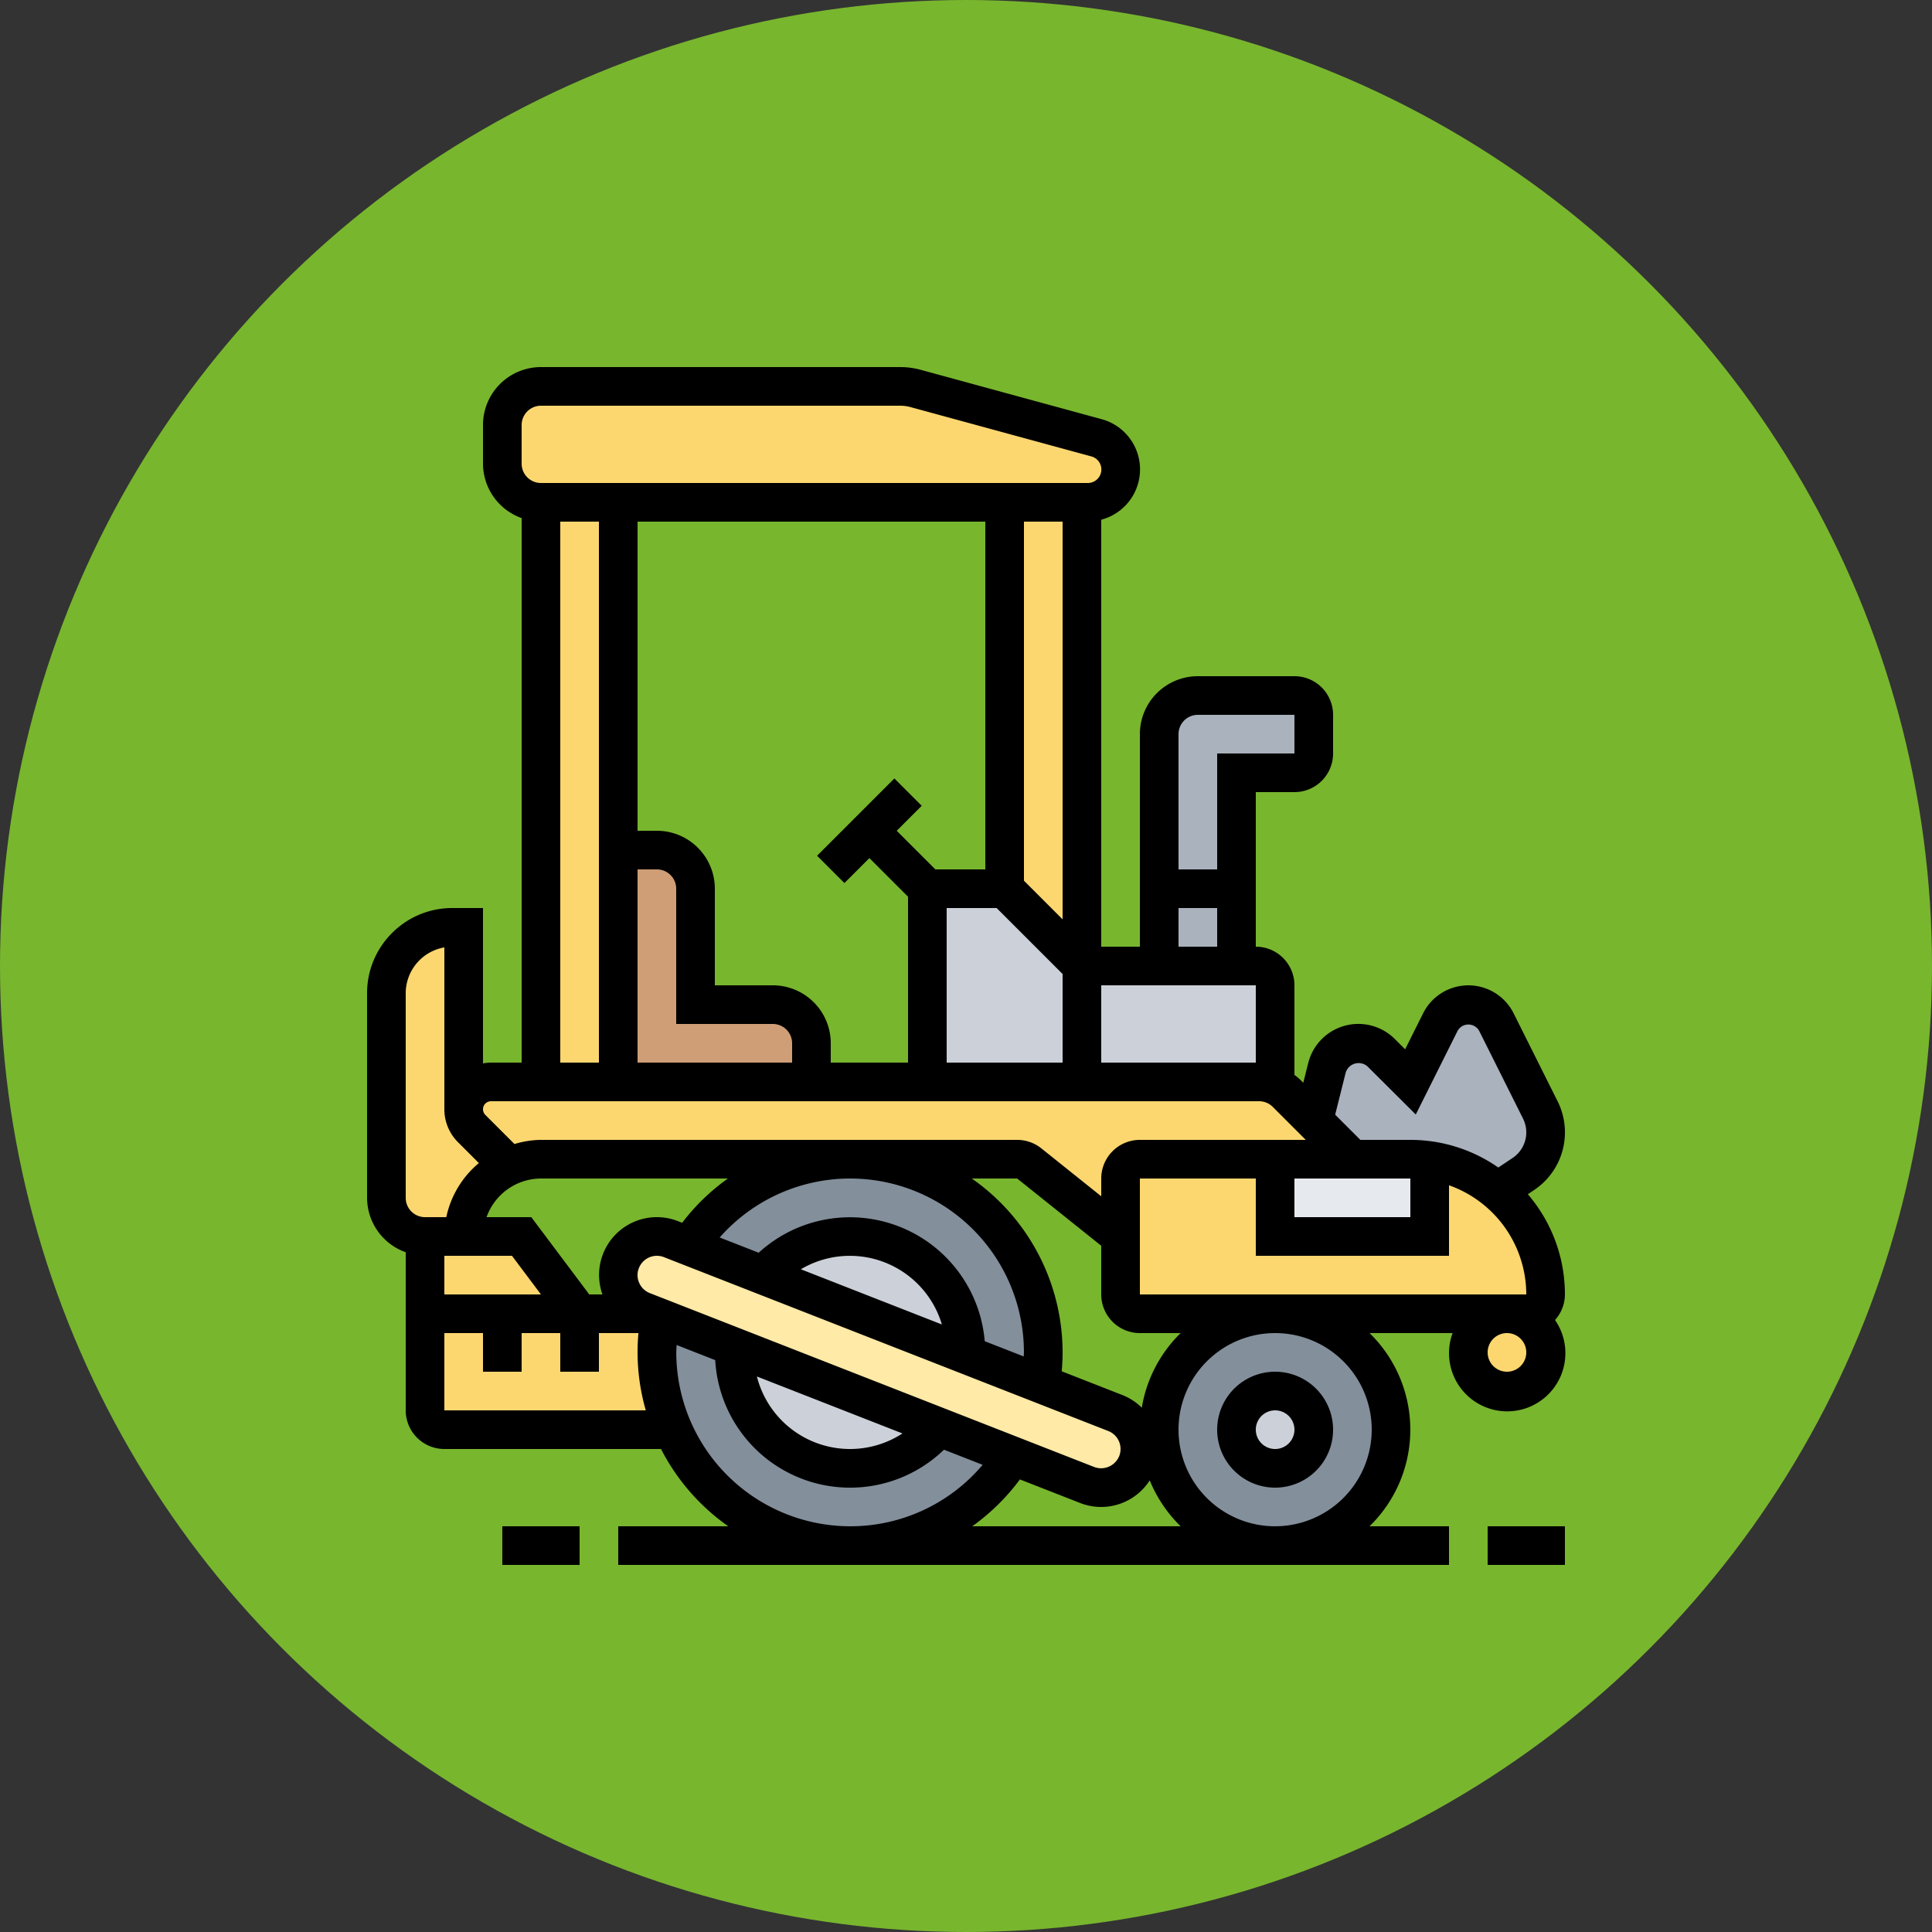 <svg xmlns="http://www.w3.org/2000/svg" width="100" height="100" viewBox="0 0 100 100">
  <rect x="0" y="0" width="100" height="100" fill="#333333" stroke="none"/>
  <g id="Grupo_1115325" data-name="Grupo 1115325" transform="translate(-218.051 -835)">
    <circle id="Elipse_11709" data-name="Elipse 11709" cx="50" cy="50" r="50" transform="translate(218.051 835)" fill="#78b62e"/>
    <g id="maquina-de-construccion" transform="translate(237.051 854)">
      <g id="Grupo_1115323" data-name="Grupo 1115323" transform="translate(1 1)">
        <g id="Grupo_1115300" data-name="Grupo 1115300" transform="translate(48 32)">
          <path id="Trazado_902625" data-name="Trazado 902625" d="M8,42.08a6.728,6.728,0,0,1,3.51,1.58l.01-.01,1.33-.88a2.611,2.611,0,0,0,.88-3.32l-2.28-4.56a1.626,1.626,0,0,0-2.9,0L7,38,5.49,36.49a1.676,1.676,0,0,0-2.81.78L2,40l2,2H7a5.474,5.474,0,0,1,1,.08Z" transform="translate(-2 -34)" fill="#aab2bd"/>
        </g>
        <g id="Grupo_1115301" data-name="Grupo 1115301" transform="translate(40 26)">
          <path id="Trazado_902626" data-name="Trazado 902626" d="M22,28H18v4h4Z" transform="translate(-18 -28)" fill="#aab2bd"/>
        </g>
        <g id="Grupo_1115302" data-name="Grupo 1115302" transform="translate(40 16)">
          <path id="Trazado_902627" data-name="Trazado 902627" d="M14,20v8h4V22h3a1,1,0,0,0,1-1V19a1,1,0,0,0-1-1H16A2.006,2.006,0,0,0,14,20Z" transform="translate(-14 -18)" fill="#aab2bd"/>
        </g>
        <g id="Grupo_1115303" data-name="Grupo 1115303" transform="translate(0 28)">
          <path id="Trazado_902628" data-name="Trazado 902628" d="M55.64,33.41V44a2.006,2.006,0,0,0,2,2h2A3.988,3.988,0,0,1,62,42.36l-.01-.01-1.94-1.94a1.415,1.415,0,0,1-.41-1V30h-.59a3.414,3.414,0,0,0-3.41,3.41Z" transform="translate(-55.64 -30)" fill="#fcd770"/>
        </g>
        <g id="Grupo_1115304" data-name="Grupo 1115304" transform="translate(2 48)">
          <path id="Trazado_902629" data-name="Trazado 902629" d="M51.16,50h-4v5a1,1,0,0,0,1,1H60a9.881,9.881,0,0,1-.84-4,9.612,9.612,0,0,1,.16-1.79L58.78,50H51.16Z" transform="translate(-47.16 -50)" fill="#fcd770"/>
        </g>
        <g id="Grupo_1115305" data-name="Grupo 1115305" transform="translate(2 44)">
          <path id="Trazado_902630" data-name="Trazado 902630" d="M52,46v4h8l-3-4H52Z" transform="translate(-52 -46)" fill="#fcd770"/>
        </g>
        <g id="Grupo_1115306" data-name="Grupo 1115306" transform="translate(38 40)">
          <path id="Trazado_902631" data-name="Trazado 902631" d="M2,46v3a1,1,0,0,0,1,1H23a1,1,0,0,0,1-1,6.958,6.958,0,0,0-2.05-4.95,5.339,5.339,0,0,0-.44-.39A6.728,6.728,0,0,0,18,42.08V46H10V42H3a1,1,0,0,0-1,1Z" transform="translate(-2 -42)" fill="#fcd770"/>
        </g>
        <g id="Grupo_1115307" data-name="Grupo 1115307" transform="translate(46 40)">
          <path id="Trazado_902632" data-name="Trazado 902632" d="M8,42v4h8V42.08A5.474,5.474,0,0,0,15,42H8Z" transform="translate(-8 -42)" fill="#e6e9ed"/>
        </g>
        <g id="Grupo_1115308" data-name="Grupo 1115308" transform="translate(4 36)">
          <path id="Trazado_902633" data-name="Trazado 902633" d="M12,39.41a1.415,1.415,0,0,0,.41,1l1.94,1.94.01.01A3.931,3.931,0,0,1,16,42H40.65a.977.977,0,0,1,.62.22L46,46V43a1,1,0,0,1,1-1H58l-2-2-1.41-1.41a2.017,2.017,0,0,0-.59-.41,1.968,1.968,0,0,0-.83-.18H13.41A1.408,1.408,0,0,0,12,39.41Z" transform="translate(-12 -38)" fill="#fcd770"/>
        </g>
        <g id="Grupo_1115309" data-name="Grupo 1115309" transform="translate(36 30)">
          <path id="Trazado_902634" data-name="Trazado 902634" d="M16,32v6h9.17a1.968,1.968,0,0,1,.83.18V33a1,1,0,0,0-1-1H16Z" transform="translate(-16 -32)" fill="#ccd1d9"/>
        </g>
        <g id="Grupo_1115310" data-name="Grupo 1115310" transform="translate(28 26)">
          <path id="Trazado_902635" data-name="Trazado 902635" d="M26,28V38h8V32l-4-4Z" transform="translate(-26 -28)" fill="#ccd1d9"/>
        </g>
        <g id="Grupo_1115311" data-name="Grupo 1115311" transform="translate(32 6)">
          <path id="Trazado_902636" data-name="Trazado 902636" d="M26,8V28l4,4V8Z" transform="translate(-26 -8)" fill="#fcd770"/>
        </g>
        <g id="Grupo_1115312" data-name="Grupo 1115312" transform="translate(6)">
          <path id="Trazado_902637" data-name="Trazado 902637" d="M24,4V6a2.006,2.006,0,0,0,2,2H54.3a1.7,1.7,0,0,0,.45-3.34L45.39,2.11A3.071,3.071,0,0,0,44.6,2H26a2.006,2.006,0,0,0-2,2Z" transform="translate(-24 -2)" fill="#fcd770"/>
        </g>
        <g id="Grupo_1115313" data-name="Grupo 1115313" transform="translate(8 6)">
          <path id="Trazado_902638" data-name="Trazado 902638" d="M50,8V38h4V8Z" transform="translate(-50 -8)" fill="#fcd770"/>
        </g>
        <g id="Grupo_1115314" data-name="Grupo 1115314" transform="translate(12 24)">
          <path id="Trazado_902639" data-name="Trazado 902639" d="M40,26V38H50V36a2.006,2.006,0,0,0-2-2H44V28a2.006,2.006,0,0,0-2-2Z" transform="translate(-40 -26)" fill="#cf9e76"/>
        </g>
        <g id="Grupo_1115315" data-name="Grupo 1115315" transform="translate(11.997 44)">
          <path id="Trazado_902640" data-name="Trazado 902640" d="M23.14,47.27a2,2,0,0,0,1.13,2.59l.35.14.54.21,3.85,1.5,10.58,4.15,3.85,1.5,3.83,1.5A2.016,2.016,0,0,0,48,59a1.984,1.984,0,0,0,1.86-1.27,1.937,1.937,0,0,0-.03-1.53,1.973,1.973,0,0,0-1.1-1.06l-3.86-1.51L41,52.11l-10.48-4.1L26.65,46.5l-.92-.36A2.057,2.057,0,0,0,25,46a1.984,1.984,0,0,0-1.86,1.27Z" transform="translate(-22.997 -46)" fill="#ffeaa7"/>
        </g>
        <g id="Grupo_1115316" data-name="Grupo 1115316" transform="translate(14 48.21)">
          <path id="Trazado_902641" data-name="Trazado 902641" d="M29.72,50.21A9.612,9.612,0,0,0,29.56,52a9.881,9.881,0,0,0,.84,4A9.994,9.994,0,0,0,48,57.36l-3.85-1.5A6,6,0,0,1,33.56,52a2.811,2.811,0,0,1,.01-.29Z" transform="translate(-29.56 -50.21)" fill="#838f9b"/>
        </g>
        <g id="Grupo_1115317" data-name="Grupo 1115317" transform="translate(15.65 40)">
          <path id="Trazado_902642" data-name="Trazado 902642" d="M28,46.5l3.87,1.51A6,6,0,0,1,42.35,52v.11l3.87,1.52A10.973,10.973,0,0,0,46.35,52,10,10,0,0,0,28,46.5Z" transform="translate(-28 -42)" fill="#838f9b"/>
        </g>
        <g id="Grupo_1115318" data-name="Grupo 1115318" transform="translate(18 49.71)">
          <path id="Trazado_902643" data-name="Trazado 902643" d="M33.42,51.71a2.811,2.811,0,0,0-.01.29A6,6,0,0,0,44,55.86Z" transform="translate(-33.41 -51.71)" fill="#ccd1d9"/>
        </g>
        <g id="Grupo_1115319" data-name="Grupo 1115319" transform="translate(19.52 44)">
          <path id="Trazado_902644" data-name="Trazado 902644" d="M32,48.01l10.48,4.1V52A6,6,0,0,0,32,48.01Z" transform="translate(-32 -46)" fill="#ccd1d9"/>
        </g>
        <g id="Grupo_1115320" data-name="Grupo 1115320" transform="translate(40 48)">
          <path id="Trazado_902645" data-name="Trazado 902645" d="M16,50a6,6,0,1,0,6,6A6,6,0,0,0,16,50Z" transform="translate(-10 -50)" fill="#838f9b"/>
        </g>
        <g id="Grupo_1115321" data-name="Grupo 1115321" transform="translate(44 52)">
          <ellipse id="Elipse_11719" data-name="Elipse 11719" cx="2" cy="2" rx="2" ry="2" transform="translate(0)" fill="#ccd1d9"/>
        </g>
        <g id="Grupo_1115322" data-name="Grupo 1115322" transform="translate(56 48)">
          <ellipse id="Elipse_11720" data-name="Elipse 11720" cx="2" cy="2" rx="2" ry="2" transform="translate(0)" fill="#fcd770"/>
        </g>
      </g>
      <g id="Grupo_1115324" data-name="Grupo 1115324" transform="translate(0)">
        <path id="Trazado_902646" data-name="Trazado 902646" d="M16,53a3,3,0,1,1-3,3A3,3,0,0,1,16,53Zm0,4a1,1,0,1,0-1-1A1,1,0,0,0,16,57Z" transform="translate(31 -1)"/>
        <path id="Trazado_902647" data-name="Trazado 902647" d="M2.293,30.293A4.382,4.382,0,0,1,5.414,29H7v8.042A2.352,2.352,0,0,1,7.414,37H9V8.816A3,3,0,0,1,7,6V4a3,3,0,0,1,3-3H28.6a4,4,0,0,1,1.053.141l9.358,2.553A2.693,2.693,0,0,1,39,8.9V31h2V20a3,3,0,0,1,3-3h5a2,2,0,0,1,2,2v2a2,2,0,0,1-2,2H47v8a2,2,0,0,1,2,2v4.638a2.906,2.906,0,0,1,.293.241l.165.165.255-1.019A2.674,2.674,0,0,1,54.2,35.783l.529.529.932-1.864a2.618,2.618,0,0,1,4.683,0L62.62,39a3.592,3.592,0,0,1-1.22,4.6l-.319.213A7.963,7.963,0,0,1,63,49a1.983,1.983,0,0,1-.513,1.324,3.011,3.011,0,1,1-5.3.676h-4.3a6.978,6.978,0,0,1,0,10H57v2H14V61h5.695a11.063,11.063,0,0,1-3.481-4H5a2,2,0,0,1-2-2V46.816A3,3,0,0,1,1,44V33.414a4.382,4.382,0,0,1,1.293-3.121ZM7,39.414a.417.417,0,0,0,.121.293l1.508,1.508A4.937,4.937,0,0,1,10,41H34.649a2.006,2.006,0,0,1,1.249.438L39,43.92V43a2,2,0,0,1,2-2h8.586l-1.707-1.707A1,1,0,0,0,47.171,39H7.414A.415.415,0,0,0,7,39.414ZM10,49,8.5,47H5v2Zm-.5-4,3,4h.684a2.99,2.99,0,0,1,3.908-3.793l.216.085A10.976,10.976,0,0,1,19.675,43H10a3,3,0,0,0-2.816,2H9.5ZM38.637,57.932a1.012,1.012,0,0,0,1.294-.568,1,1,0,0,0-.567-1.295l-23-9a1,1,0,0,0-1.295.567.975.975,0,0,0,.015.764.992.992,0,0,0,.552.531Zm-17.46-4.685a4.973,4.973,0,0,0,7.534,2.948ZM41.1,54.862A6.986,6.986,0,0,1,43.11,51H41a2,2,0,0,1-2-2V46.48L34.649,43H32.3A10.988,10.988,0,0,1,37,52c0,.327-.017.653-.046.978l3.137,1.228A2.992,2.992,0,0,1,41.1,54.862Zm-21.848-8.81,2.017.789a7,7,0,0,1,11.7,4.579l2.021.791c0-.071.008-.141.008-.211a8.995,8.995,0,0,0-15.747-5.948Zm4.2,1.645,7.3,2.858a4.971,4.971,0,0,0-7.3-2.858ZM55,43H49v2h6ZM35,9V27.586l2,2V9ZM23,37V36a1,1,0,0,0-1-1H17V28a1,1,0,0,0-1-1H15V37ZM15,25h1a3,3,0,0,1,3,3v5h3a3,3,0,0,1,3,3v1h4V28.414l-2-2-1.293,1.293-1.414-1.414,4-4,1.414,1.414L28.414,25l2,2H33V9H15Zm22,7.414L33.586,29H31v8h6ZM13,37V9H11V37ZM38.483,5.623,29.126,3.071A2.011,2.011,0,0,0,28.6,3H10A1,1,0,0,0,9,4V6a1,1,0,0,0,1,1H38.3a.7.7,0,0,0,.184-1.377ZM49,21V19H44a1,1,0,0,0-1,1v7h2V21Zm-4,8H43v2h2Zm-6,4v4h8V33Zm21.832,6.9-2.279-4.559a.641.641,0,0,0-1.1,0l-2.173,4.346L52.784,37.2a.7.7,0,0,0-1.13.313l-.546,2.183L52.414,41H55a7.948,7.948,0,0,1,4.552,1.43l.738-.492a1.593,1.593,0,0,0,.542-2.038ZM59,52a1,1,0,1,0,1-1A1,1,0,0,0,59,52Zm2-3a6,6,0,0,0-4-5.65V47H47V43H41v6Zm-8,7a5,5,0,1,0-5,5A5.006,5.006,0,0,0,53,56Zm-9.89,5a7.021,7.021,0,0,1-1.6-2.377,2.985,2.985,0,0,1-3.607,1.17l-3.113-1.218A11.018,11.018,0,0,1,32.321,61ZM26,61a8.954,8.954,0,0,0,6.861-3.181l-2-.783A6.992,6.992,0,0,1,19.02,52.4l-2-.784c0,.127-.016.253-.016.38A9.011,9.011,0,0,0,26,61ZM15.426,55A10.966,10.966,0,0,1,15,52c0-.334.016-.668.045-1H13v2H11V51H9v2H7V51H5v4ZM3,44a1,1,0,0,0,1,1H5.1a4.979,4.979,0,0,1,1.686-2.8l-1.08-1.08A2.4,2.4,0,0,1,5,39.414V31.037a2.411,2.411,0,0,0-2,2.377Z" transform="translate(-1 -1)"/>
        <path id="Trazado_902648" data-name="Trazado 902648" d="M5,61H1v2H5Z" transform="translate(57 -1)"/>
        <path id="Trazado_902649" data-name="Trazado 902649" d="M56,61H52v2h4Z" transform="translate(-45 -1)"/>
      </g>
    </g>
  </g>
</svg>
